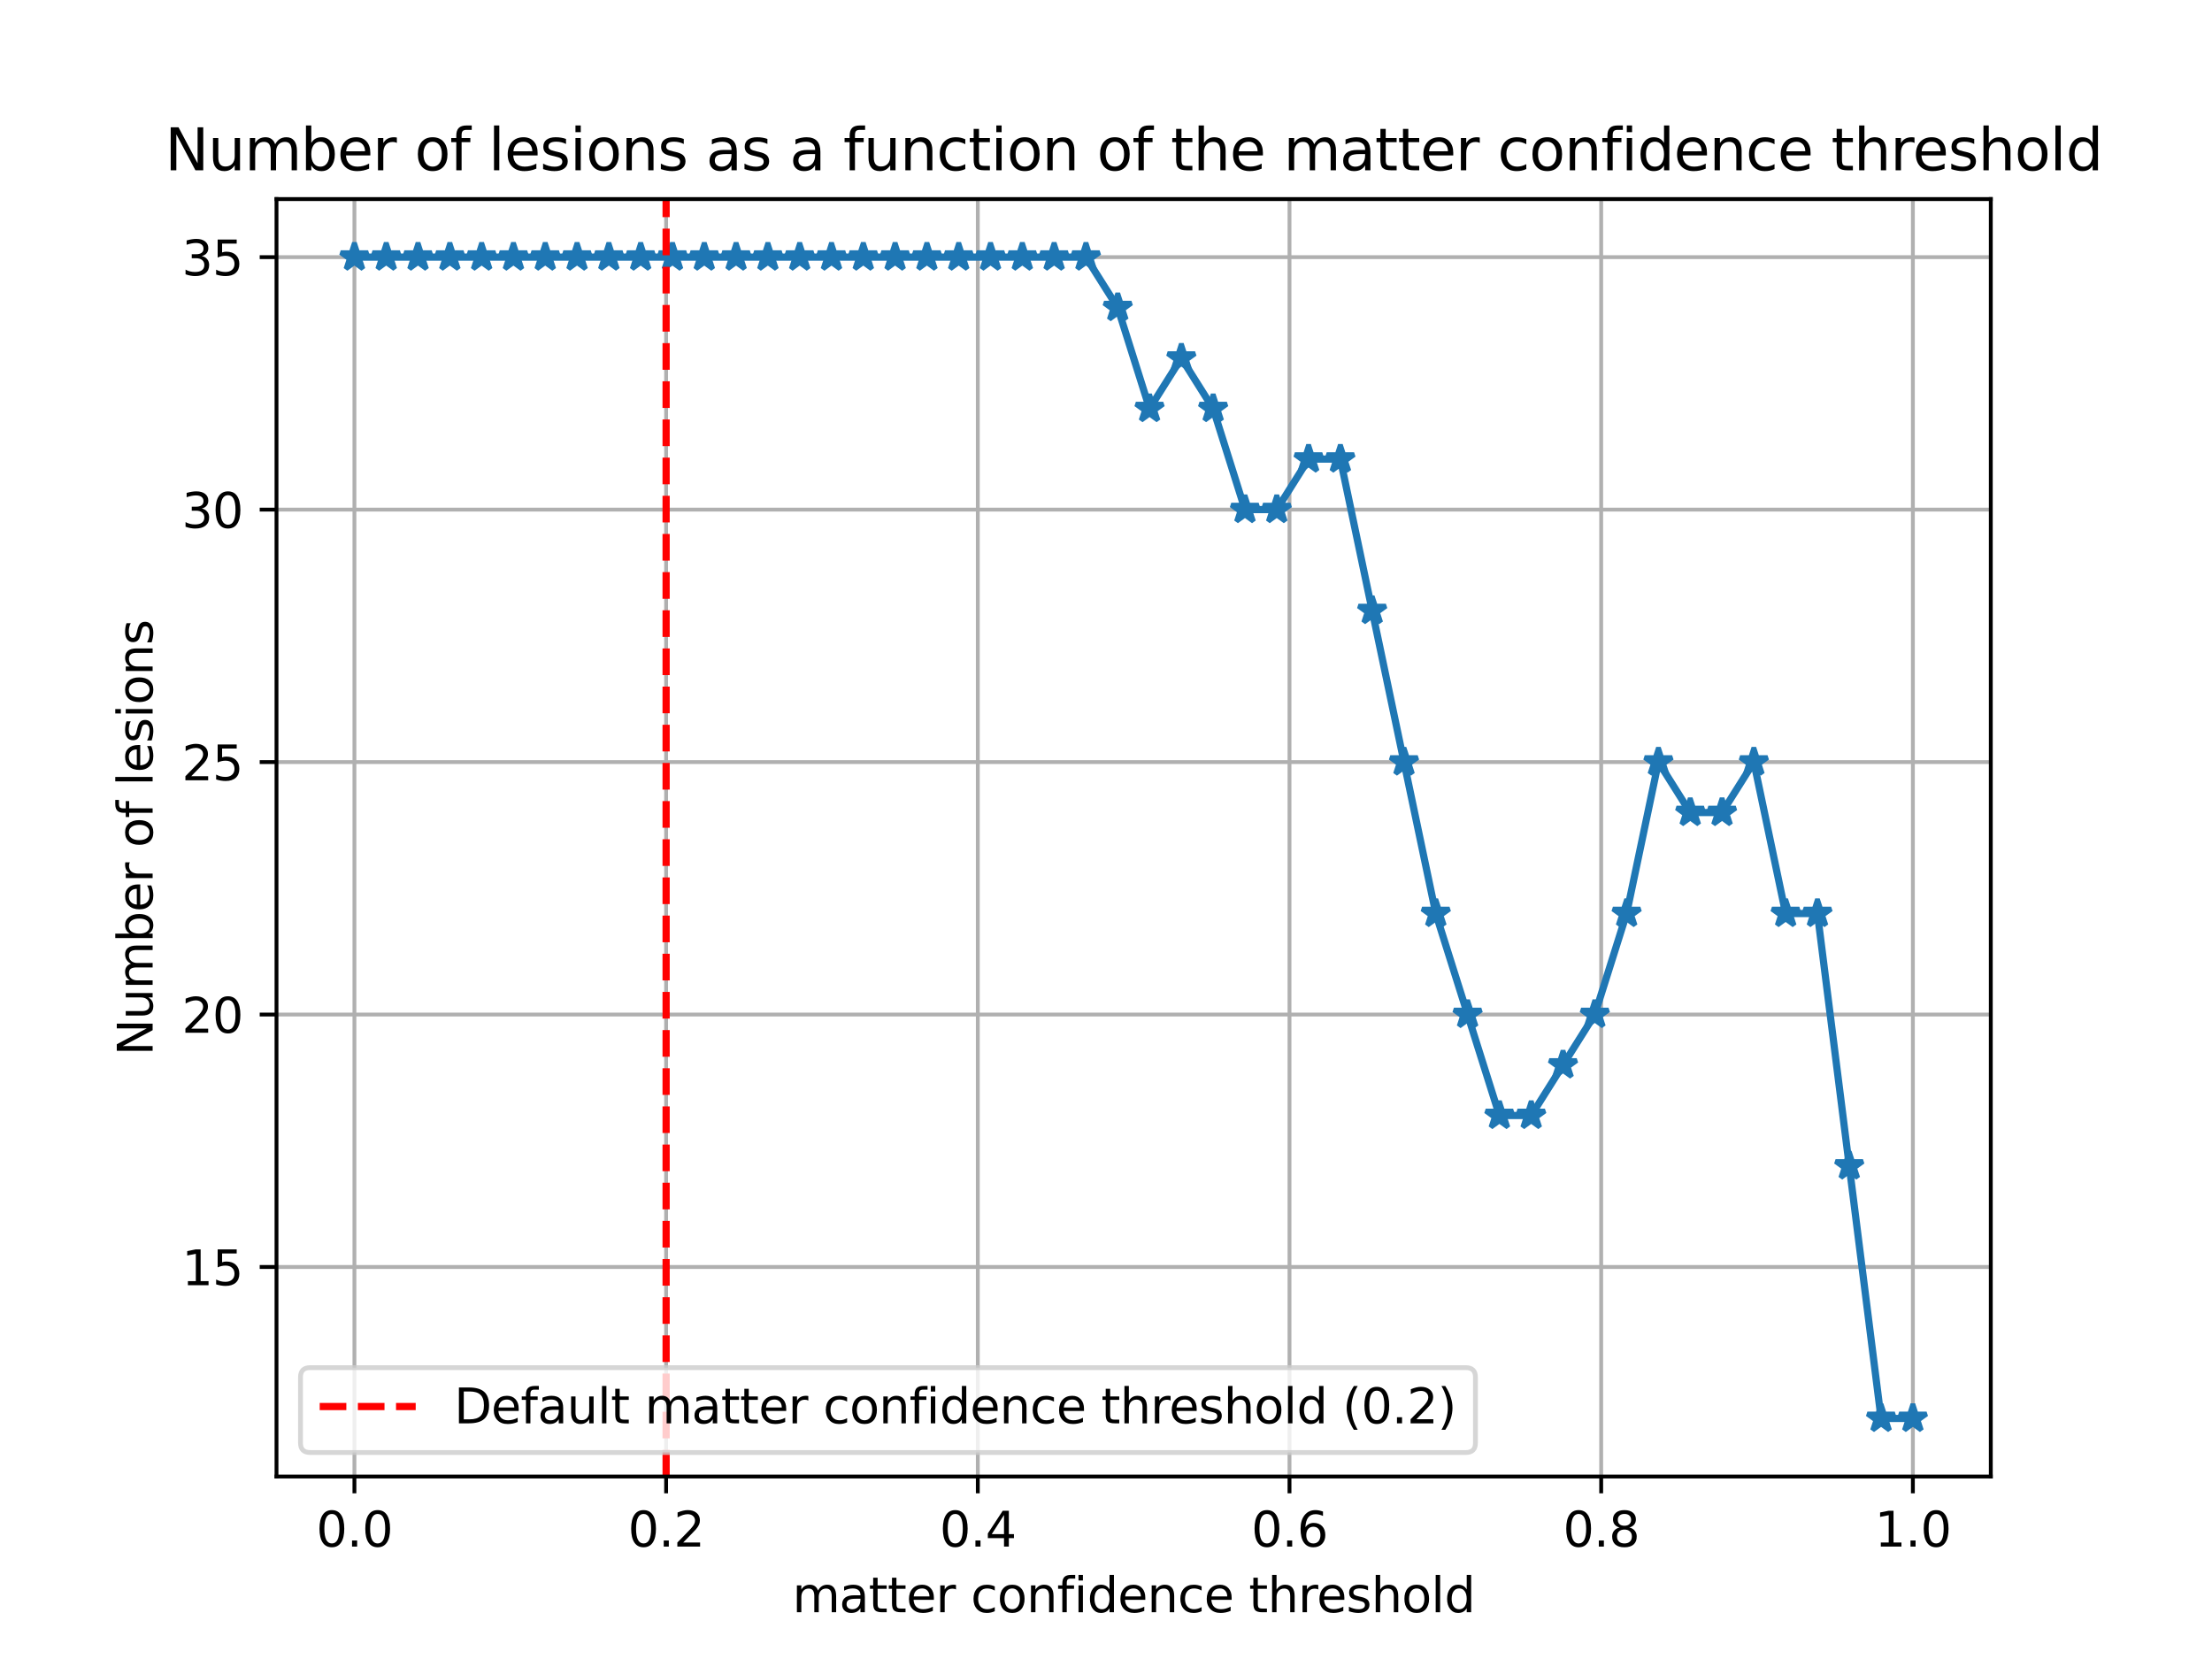 <?xml version="1.0" encoding="utf-8" standalone="no"?>
<!DOCTYPE svg PUBLIC "-//W3C//DTD SVG 1.1//EN"
  "http://www.w3.org/Graphics/SVG/1.1/DTD/svg11.dtd">
<svg xmlns:xlink="http://www.w3.org/1999/xlink" width="460.8pt" height="345.6pt" viewBox="0 0 460.8 345.6" xmlns="http://www.w3.org/2000/svg" version="1.1">
 <defs>
  <style type="text/css">*{stroke-linejoin: round; stroke-linecap: butt}</style>
 </defs>
 <g id="figure_1">
  <g id="patch_1">
   <path d="M 0 345.6 
L 460.8 345.6 
L 460.8 0 
L 0 0 
z
" style="fill: #ffffff"/>
  </g>
  <g id="axes_1">
   <g id="patch_2">
    <path d="M 57.6 307.584 
L 414.72 307.584 
L 414.72 41.472 
L 57.6 41.472 
z
" style="fill: #ffffff"/>
   </g>
   <g id="matplotlib.axis_1">
    <g id="xtick_1">
     <g id="line2d_1">
      <path d="M 73.833 307.584 
L 73.833 41.472 
" clip-path="url(#p5e785e1470)" style="fill: none; stroke: #b0b0b0; stroke-width: 0.8; stroke-linecap: square"/>
     </g>
     <g id="line2d_2">
      <defs>
       <path id="m2f62a0da40" d="M 0 0 
L 0 3.5 
" style="stroke: #000000; stroke-width: 0.8"/>
      </defs>
      <g>
       <use xlink:href="#m2f62a0da40" x="73.833" y="307.584" style="stroke: #000000; stroke-width: 0.8"/>
      </g>
     </g>
     <g id="text_1">
      <!-- 0.0 -->
      <g transform="translate(65.881 322.182) scale(0.1 -0.1)">
       <defs>
        <path id="DejaVuSans-30" d="M 2034 4250 
Q 1547 4250 1301 3770 
Q 1056 3291 1056 2328 
Q 1056 1369 1301 889 
Q 1547 409 2034 409 
Q 2525 409 2770 889 
Q 3016 1369 3016 2328 
Q 3016 3291 2770 3770 
Q 2525 4250 2034 4250 
z
M 2034 4750 
Q 2819 4750 3233 4129 
Q 3647 3509 3647 2328 
Q 3647 1150 3233 529 
Q 2819 -91 2034 -91 
Q 1250 -91 836 529 
Q 422 1150 422 2328 
Q 422 3509 836 4129 
Q 1250 4750 2034 4750 
z
" transform="scale(0.016)"/>
        <path id="DejaVuSans-2e" d="M 684 794 
L 1344 794 
L 1344 0 
L 684 0 
L 684 794 
z
" transform="scale(0.016)"/>
       </defs>
       <use xlink:href="#DejaVuSans-30"/>
       <use xlink:href="#DejaVuSans-2e" x="63.623"/>
       <use xlink:href="#DejaVuSans-30" x="95.41"/>
      </g>
     </g>
    </g>
    <g id="xtick_2">
     <g id="line2d_3">
      <path d="M 138.764 307.584 
L 138.764 41.472 
" clip-path="url(#p5e785e1470)" style="fill: none; stroke: #b0b0b0; stroke-width: 0.8; stroke-linecap: square"/>
     </g>
     <g id="line2d_4">
      <g>
       <use xlink:href="#m2f62a0da40" x="138.764" y="307.584" style="stroke: #000000; stroke-width: 0.8"/>
      </g>
     </g>
     <g id="text_2">
      <!-- 0.2 -->
      <g transform="translate(130.812 322.182) scale(0.1 -0.1)">
       <defs>
        <path id="DejaVuSans-32" d="M 1228 531 
L 3431 531 
L 3431 0 
L 469 0 
L 469 531 
Q 828 903 1448 1529 
Q 2069 2156 2228 2338 
Q 2531 2678 2651 2914 
Q 2772 3150 2772 3378 
Q 2772 3750 2511 3984 
Q 2250 4219 1831 4219 
Q 1534 4219 1204 4116 
Q 875 4013 500 3803 
L 500 4441 
Q 881 4594 1212 4672 
Q 1544 4750 1819 4750 
Q 2544 4750 2975 4387 
Q 3406 4025 3406 3419 
Q 3406 3131 3298 2873 
Q 3191 2616 2906 2266 
Q 2828 2175 2409 1742 
Q 1991 1309 1228 531 
z
" transform="scale(0.016)"/>
       </defs>
       <use xlink:href="#DejaVuSans-30"/>
       <use xlink:href="#DejaVuSans-2e" x="63.623"/>
       <use xlink:href="#DejaVuSans-32" x="95.41"/>
      </g>
     </g>
    </g>
    <g id="xtick_3">
     <g id="line2d_5">
      <path d="M 203.695 307.584 
L 203.695 41.472 
" clip-path="url(#p5e785e1470)" style="fill: none; stroke: #b0b0b0; stroke-width: 0.8; stroke-linecap: square"/>
     </g>
     <g id="line2d_6">
      <g>
       <use xlink:href="#m2f62a0da40" x="203.695" y="307.584" style="stroke: #000000; stroke-width: 0.8"/>
      </g>
     </g>
     <g id="text_3">
      <!-- 0.4 -->
      <g transform="translate(195.743 322.182) scale(0.1 -0.1)">
       <defs>
        <path id="DejaVuSans-34" d="M 2419 4116 
L 825 1625 
L 2419 1625 
L 2419 4116 
z
M 2253 4666 
L 3047 4666 
L 3047 1625 
L 3713 1625 
L 3713 1100 
L 3047 1100 
L 3047 0 
L 2419 0 
L 2419 1100 
L 313 1100 
L 313 1709 
L 2253 4666 
z
" transform="scale(0.016)"/>
       </defs>
       <use xlink:href="#DejaVuSans-30"/>
       <use xlink:href="#DejaVuSans-2e" x="63.623"/>
       <use xlink:href="#DejaVuSans-34" x="95.41"/>
      </g>
     </g>
    </g>
    <g id="xtick_4">
     <g id="line2d_7">
      <path d="M 268.625 307.584 
L 268.625 41.472 
" clip-path="url(#p5e785e1470)" style="fill: none; stroke: #b0b0b0; stroke-width: 0.8; stroke-linecap: square"/>
     </g>
     <g id="line2d_8">
      <g>
       <use xlink:href="#m2f62a0da40" x="268.625" y="307.584" style="stroke: #000000; stroke-width: 0.8"/>
      </g>
     </g>
     <g id="text_4">
      <!-- 0.6 -->
      <g transform="translate(260.674 322.182) scale(0.1 -0.1)">
       <defs>
        <path id="DejaVuSans-36" d="M 2113 2584 
Q 1688 2584 1439 2293 
Q 1191 2003 1191 1497 
Q 1191 994 1439 701 
Q 1688 409 2113 409 
Q 2538 409 2786 701 
Q 3034 994 3034 1497 
Q 3034 2003 2786 2293 
Q 2538 2584 2113 2584 
z
M 3366 4563 
L 3366 3988 
Q 3128 4100 2886 4159 
Q 2644 4219 2406 4219 
Q 1781 4219 1451 3797 
Q 1122 3375 1075 2522 
Q 1259 2794 1537 2939 
Q 1816 3084 2150 3084 
Q 2853 3084 3261 2657 
Q 3669 2231 3669 1497 
Q 3669 778 3244 343 
Q 2819 -91 2113 -91 
Q 1303 -91 875 529 
Q 447 1150 447 2328 
Q 447 3434 972 4092 
Q 1497 4750 2381 4750 
Q 2619 4750 2861 4703 
Q 3103 4656 3366 4563 
z
" transform="scale(0.016)"/>
       </defs>
       <use xlink:href="#DejaVuSans-30"/>
       <use xlink:href="#DejaVuSans-2e" x="63.623"/>
       <use xlink:href="#DejaVuSans-36" x="95.41"/>
      </g>
     </g>
    </g>
    <g id="xtick_5">
     <g id="line2d_9">
      <path d="M 333.556 307.584 
L 333.556 41.472 
" clip-path="url(#p5e785e1470)" style="fill: none; stroke: #b0b0b0; stroke-width: 0.8; stroke-linecap: square"/>
     </g>
     <g id="line2d_10">
      <g>
       <use xlink:href="#m2f62a0da40" x="333.556" y="307.584" style="stroke: #000000; stroke-width: 0.8"/>
      </g>
     </g>
     <g id="text_5">
      <!-- 0.8 -->
      <g transform="translate(325.605 322.182) scale(0.1 -0.1)">
       <defs>
        <path id="DejaVuSans-38" d="M 2034 2216 
Q 1584 2216 1326 1975 
Q 1069 1734 1069 1313 
Q 1069 891 1326 650 
Q 1584 409 2034 409 
Q 2484 409 2743 651 
Q 3003 894 3003 1313 
Q 3003 1734 2745 1975 
Q 2488 2216 2034 2216 
z
M 1403 2484 
Q 997 2584 770 2862 
Q 544 3141 544 3541 
Q 544 4100 942 4425 
Q 1341 4750 2034 4750 
Q 2731 4750 3128 4425 
Q 3525 4100 3525 3541 
Q 3525 3141 3298 2862 
Q 3072 2584 2669 2484 
Q 3125 2378 3379 2068 
Q 3634 1759 3634 1313 
Q 3634 634 3220 271 
Q 2806 -91 2034 -91 
Q 1263 -91 848 271 
Q 434 634 434 1313 
Q 434 1759 690 2068 
Q 947 2378 1403 2484 
z
M 1172 3481 
Q 1172 3119 1398 2916 
Q 1625 2713 2034 2713 
Q 2441 2713 2670 2916 
Q 2900 3119 2900 3481 
Q 2900 3844 2670 4047 
Q 2441 4250 2034 4250 
Q 1625 4250 1398 4047 
Q 1172 3844 1172 3481 
z
" transform="scale(0.016)"/>
       </defs>
       <use xlink:href="#DejaVuSans-30"/>
       <use xlink:href="#DejaVuSans-2e" x="63.623"/>
       <use xlink:href="#DejaVuSans-38" x="95.41"/>
      </g>
     </g>
    </g>
    <g id="xtick_6">
     <g id="line2d_11">
      <path d="M 398.487 307.584 
L 398.487 41.472 
" clip-path="url(#p5e785e1470)" style="fill: none; stroke: #b0b0b0; stroke-width: 0.8; stroke-linecap: square"/>
     </g>
     <g id="line2d_12">
      <g>
       <use xlink:href="#m2f62a0da40" x="398.487" y="307.584" style="stroke: #000000; stroke-width: 0.8"/>
      </g>
     </g>
     <g id="text_6">
      <!-- 1.0 -->
      <g transform="translate(390.536 322.182) scale(0.1 -0.1)">
       <defs>
        <path id="DejaVuSans-31" d="M 794 531 
L 1825 531 
L 1825 4091 
L 703 3866 
L 703 4441 
L 1819 4666 
L 2450 4666 
L 2450 531 
L 3481 531 
L 3481 0 
L 794 0 
L 794 531 
z
" transform="scale(0.016)"/>
       </defs>
       <use xlink:href="#DejaVuSans-31"/>
       <use xlink:href="#DejaVuSans-2e" x="63.623"/>
       <use xlink:href="#DejaVuSans-30" x="95.41"/>
      </g>
     </g>
    </g>
    <g id="text_7">
     <!-- matter confidence threshold -->
     <g transform="translate(165.079 335.861) scale(0.1 -0.1)">
      <defs>
       <path id="DejaVuSans-6d" d="M 3328 2828 
Q 3544 3216 3844 3400 
Q 4144 3584 4550 3584 
Q 5097 3584 5394 3201 
Q 5691 2819 5691 2113 
L 5691 0 
L 5113 0 
L 5113 2094 
Q 5113 2597 4934 2840 
Q 4756 3084 4391 3084 
Q 3944 3084 3684 2787 
Q 3425 2491 3425 1978 
L 3425 0 
L 2847 0 
L 2847 2094 
Q 2847 2600 2669 2842 
Q 2491 3084 2119 3084 
Q 1678 3084 1418 2786 
Q 1159 2488 1159 1978 
L 1159 0 
L 581 0 
L 581 3500 
L 1159 3500 
L 1159 2956 
Q 1356 3278 1631 3431 
Q 1906 3584 2284 3584 
Q 2666 3584 2933 3390 
Q 3200 3197 3328 2828 
z
" transform="scale(0.016)"/>
       <path id="DejaVuSans-61" d="M 2194 1759 
Q 1497 1759 1228 1600 
Q 959 1441 959 1056 
Q 959 750 1161 570 
Q 1363 391 1709 391 
Q 2188 391 2477 730 
Q 2766 1069 2766 1631 
L 2766 1759 
L 2194 1759 
z
M 3341 1997 
L 3341 0 
L 2766 0 
L 2766 531 
Q 2569 213 2275 61 
Q 1981 -91 1556 -91 
Q 1019 -91 701 211 
Q 384 513 384 1019 
Q 384 1609 779 1909 
Q 1175 2209 1959 2209 
L 2766 2209 
L 2766 2266 
Q 2766 2663 2505 2880 
Q 2244 3097 1772 3097 
Q 1472 3097 1187 3025 
Q 903 2953 641 2809 
L 641 3341 
Q 956 3463 1253 3523 
Q 1550 3584 1831 3584 
Q 2591 3584 2966 3190 
Q 3341 2797 3341 1997 
z
" transform="scale(0.016)"/>
       <path id="DejaVuSans-74" d="M 1172 4494 
L 1172 3500 
L 2356 3500 
L 2356 3053 
L 1172 3053 
L 1172 1153 
Q 1172 725 1289 603 
Q 1406 481 1766 481 
L 2356 481 
L 2356 0 
L 1766 0 
Q 1100 0 847 248 
Q 594 497 594 1153 
L 594 3053 
L 172 3053 
L 172 3500 
L 594 3500 
L 594 4494 
L 1172 4494 
z
" transform="scale(0.016)"/>
       <path id="DejaVuSans-65" d="M 3597 1894 
L 3597 1613 
L 953 1613 
Q 991 1019 1311 708 
Q 1631 397 2203 397 
Q 2534 397 2845 478 
Q 3156 559 3463 722 
L 3463 178 
Q 3153 47 2828 -22 
Q 2503 -91 2169 -91 
Q 1331 -91 842 396 
Q 353 884 353 1716 
Q 353 2575 817 3079 
Q 1281 3584 2069 3584 
Q 2775 3584 3186 3129 
Q 3597 2675 3597 1894 
z
M 3022 2063 
Q 3016 2534 2758 2815 
Q 2500 3097 2075 3097 
Q 1594 3097 1305 2825 
Q 1016 2553 972 2059 
L 3022 2063 
z
" transform="scale(0.016)"/>
       <path id="DejaVuSans-72" d="M 2631 2963 
Q 2534 3019 2420 3045 
Q 2306 3072 2169 3072 
Q 1681 3072 1420 2755 
Q 1159 2438 1159 1844 
L 1159 0 
L 581 0 
L 581 3500 
L 1159 3500 
L 1159 2956 
Q 1341 3275 1631 3429 
Q 1922 3584 2338 3584 
Q 2397 3584 2469 3576 
Q 2541 3569 2628 3553 
L 2631 2963 
z
" transform="scale(0.016)"/>
       <path id="DejaVuSans-20" transform="scale(0.016)"/>
       <path id="DejaVuSans-63" d="M 3122 3366 
L 3122 2828 
Q 2878 2963 2633 3030 
Q 2388 3097 2138 3097 
Q 1578 3097 1268 2742 
Q 959 2388 959 1747 
Q 959 1106 1268 751 
Q 1578 397 2138 397 
Q 2388 397 2633 464 
Q 2878 531 3122 666 
L 3122 134 
Q 2881 22 2623 -34 
Q 2366 -91 2075 -91 
Q 1284 -91 818 406 
Q 353 903 353 1747 
Q 353 2603 823 3093 
Q 1294 3584 2113 3584 
Q 2378 3584 2631 3529 
Q 2884 3475 3122 3366 
z
" transform="scale(0.016)"/>
       <path id="DejaVuSans-6f" d="M 1959 3097 
Q 1497 3097 1228 2736 
Q 959 2375 959 1747 
Q 959 1119 1226 758 
Q 1494 397 1959 397 
Q 2419 397 2687 759 
Q 2956 1122 2956 1747 
Q 2956 2369 2687 2733 
Q 2419 3097 1959 3097 
z
M 1959 3584 
Q 2709 3584 3137 3096 
Q 3566 2609 3566 1747 
Q 3566 888 3137 398 
Q 2709 -91 1959 -91 
Q 1206 -91 779 398 
Q 353 888 353 1747 
Q 353 2609 779 3096 
Q 1206 3584 1959 3584 
z
" transform="scale(0.016)"/>
       <path id="DejaVuSans-6e" d="M 3513 2113 
L 3513 0 
L 2938 0 
L 2938 2094 
Q 2938 2591 2744 2837 
Q 2550 3084 2163 3084 
Q 1697 3084 1428 2787 
Q 1159 2491 1159 1978 
L 1159 0 
L 581 0 
L 581 3500 
L 1159 3500 
L 1159 2956 
Q 1366 3272 1645 3428 
Q 1925 3584 2291 3584 
Q 2894 3584 3203 3211 
Q 3513 2838 3513 2113 
z
" transform="scale(0.016)"/>
       <path id="DejaVuSans-66" d="M 2375 4863 
L 2375 4384 
L 1825 4384 
Q 1516 4384 1395 4259 
Q 1275 4134 1275 3809 
L 1275 3500 
L 2222 3500 
L 2222 3053 
L 1275 3053 
L 1275 0 
L 697 0 
L 697 3053 
L 147 3053 
L 147 3500 
L 697 3500 
L 697 3744 
Q 697 4328 969 4595 
Q 1241 4863 1831 4863 
L 2375 4863 
z
" transform="scale(0.016)"/>
       <path id="DejaVuSans-69" d="M 603 3500 
L 1178 3500 
L 1178 0 
L 603 0 
L 603 3500 
z
M 603 4863 
L 1178 4863 
L 1178 4134 
L 603 4134 
L 603 4863 
z
" transform="scale(0.016)"/>
       <path id="DejaVuSans-64" d="M 2906 2969 
L 2906 4863 
L 3481 4863 
L 3481 0 
L 2906 0 
L 2906 525 
Q 2725 213 2448 61 
Q 2172 -91 1784 -91 
Q 1150 -91 751 415 
Q 353 922 353 1747 
Q 353 2572 751 3078 
Q 1150 3584 1784 3584 
Q 2172 3584 2448 3432 
Q 2725 3281 2906 2969 
z
M 947 1747 
Q 947 1113 1208 752 
Q 1469 391 1925 391 
Q 2381 391 2643 752 
Q 2906 1113 2906 1747 
Q 2906 2381 2643 2742 
Q 2381 3103 1925 3103 
Q 1469 3103 1208 2742 
Q 947 2381 947 1747 
z
" transform="scale(0.016)"/>
       <path id="DejaVuSans-68" d="M 3513 2113 
L 3513 0 
L 2938 0 
L 2938 2094 
Q 2938 2591 2744 2837 
Q 2550 3084 2163 3084 
Q 1697 3084 1428 2787 
Q 1159 2491 1159 1978 
L 1159 0 
L 581 0 
L 581 4863 
L 1159 4863 
L 1159 2956 
Q 1366 3272 1645 3428 
Q 1925 3584 2291 3584 
Q 2894 3584 3203 3211 
Q 3513 2838 3513 2113 
z
" transform="scale(0.016)"/>
       <path id="DejaVuSans-73" d="M 2834 3397 
L 2834 2853 
Q 2591 2978 2328 3040 
Q 2066 3103 1784 3103 
Q 1356 3103 1142 2972 
Q 928 2841 928 2578 
Q 928 2378 1081 2264 
Q 1234 2150 1697 2047 
L 1894 2003 
Q 2506 1872 2764 1633 
Q 3022 1394 3022 966 
Q 3022 478 2636 193 
Q 2250 -91 1575 -91 
Q 1294 -91 989 -36 
Q 684 19 347 128 
L 347 722 
Q 666 556 975 473 
Q 1284 391 1588 391 
Q 1994 391 2212 530 
Q 2431 669 2431 922 
Q 2431 1156 2273 1281 
Q 2116 1406 1581 1522 
L 1381 1569 
Q 847 1681 609 1914 
Q 372 2147 372 2553 
Q 372 3047 722 3315 
Q 1072 3584 1716 3584 
Q 2034 3584 2315 3537 
Q 2597 3491 2834 3397 
z
" transform="scale(0.016)"/>
       <path id="DejaVuSans-6c" d="M 603 4863 
L 1178 4863 
L 1178 0 
L 603 0 
L 603 4863 
z
" transform="scale(0.016)"/>
      </defs>
      <use xlink:href="#DejaVuSans-6d"/>
      <use xlink:href="#DejaVuSans-61" x="97.412"/>
      <use xlink:href="#DejaVuSans-74" x="158.691"/>
      <use xlink:href="#DejaVuSans-74" x="197.9"/>
      <use xlink:href="#DejaVuSans-65" x="237.109"/>
      <use xlink:href="#DejaVuSans-72" x="298.633"/>
      <use xlink:href="#DejaVuSans-20" x="339.746"/>
      <use xlink:href="#DejaVuSans-63" x="371.533"/>
      <use xlink:href="#DejaVuSans-6f" x="426.514"/>
      <use xlink:href="#DejaVuSans-6e" x="487.695"/>
      <use xlink:href="#DejaVuSans-66" x="551.074"/>
      <use xlink:href="#DejaVuSans-69" x="586.279"/>
      <use xlink:href="#DejaVuSans-64" x="614.062"/>
      <use xlink:href="#DejaVuSans-65" x="677.539"/>
      <use xlink:href="#DejaVuSans-6e" x="739.062"/>
      <use xlink:href="#DejaVuSans-63" x="802.441"/>
      <use xlink:href="#DejaVuSans-65" x="857.422"/>
      <use xlink:href="#DejaVuSans-20" x="918.945"/>
      <use xlink:href="#DejaVuSans-74" x="950.732"/>
      <use xlink:href="#DejaVuSans-68" x="989.941"/>
      <use xlink:href="#DejaVuSans-72" x="1053.32"/>
      <use xlink:href="#DejaVuSans-65" x="1092.184"/>
      <use xlink:href="#DejaVuSans-73" x="1153.707"/>
      <use xlink:href="#DejaVuSans-68" x="1205.807"/>
      <use xlink:href="#DejaVuSans-6f" x="1269.186"/>
      <use xlink:href="#DejaVuSans-6c" x="1330.367"/>
      <use xlink:href="#DejaVuSans-64" x="1358.15"/>
     </g>
    </g>
   </g>
   <g id="matplotlib.axis_2">
    <g id="ytick_1">
     <g id="line2d_13">
      <path d="M 57.6 263.933 
L 414.72 263.933 
" clip-path="url(#p5e785e1470)" style="fill: none; stroke: #b0b0b0; stroke-width: 0.8; stroke-linecap: square"/>
     </g>
     <g id="line2d_14">
      <defs>
       <path id="m38b72fb4f1" d="M 0 0 
L -3.5 0 
" style="stroke: #000000; stroke-width: 0.8"/>
      </defs>
      <g>
       <use xlink:href="#m38b72fb4f1" x="57.6" y="263.933" style="stroke: #000000; stroke-width: 0.8"/>
      </g>
     </g>
     <g id="text_8">
      <!-- 15 -->
      <g transform="translate(37.875 267.732) scale(0.1 -0.1)">
       <defs>
        <path id="DejaVuSans-35" d="M 691 4666 
L 3169 4666 
L 3169 4134 
L 1269 4134 
L 1269 2991 
Q 1406 3038 1543 3061 
Q 1681 3084 1819 3084 
Q 2600 3084 3056 2656 
Q 3513 2228 3513 1497 
Q 3513 744 3044 326 
Q 2575 -91 1722 -91 
Q 1428 -91 1123 -41 
Q 819 9 494 109 
L 494 744 
Q 775 591 1075 516 
Q 1375 441 1709 441 
Q 2250 441 2565 725 
Q 2881 1009 2881 1497 
Q 2881 1984 2565 2268 
Q 2250 2553 1709 2553 
Q 1456 2553 1204 2497 
Q 953 2441 691 2322 
L 691 4666 
z
" transform="scale(0.016)"/>
       </defs>
       <use xlink:href="#DejaVuSans-31"/>
       <use xlink:href="#DejaVuSans-35" x="63.623"/>
      </g>
     </g>
    </g>
    <g id="ytick_2">
     <g id="line2d_15">
      <path d="M 57.6 211.342 
L 414.72 211.342 
" clip-path="url(#p5e785e1470)" style="fill: none; stroke: #b0b0b0; stroke-width: 0.8; stroke-linecap: square"/>
     </g>
     <g id="line2d_16">
      <g>
       <use xlink:href="#m38b72fb4f1" x="57.6" y="211.342" style="stroke: #000000; stroke-width: 0.8"/>
      </g>
     </g>
     <g id="text_9">
      <!-- 20 -->
      <g transform="translate(37.875 215.141) scale(0.1 -0.1)">
       <use xlink:href="#DejaVuSans-32"/>
       <use xlink:href="#DejaVuSans-30" x="63.623"/>
      </g>
     </g>
    </g>
    <g id="ytick_3">
     <g id="line2d_17">
      <path d="M 57.6 158.751 
L 414.72 158.751 
" clip-path="url(#p5e785e1470)" style="fill: none; stroke: #b0b0b0; stroke-width: 0.8; stroke-linecap: square"/>
     </g>
     <g id="line2d_18">
      <g>
       <use xlink:href="#m38b72fb4f1" x="57.6" y="158.751" style="stroke: #000000; stroke-width: 0.8"/>
      </g>
     </g>
     <g id="text_10">
      <!-- 25 -->
      <g transform="translate(37.875 162.55) scale(0.1 -0.1)">
       <use xlink:href="#DejaVuSans-32"/>
       <use xlink:href="#DejaVuSans-35" x="63.623"/>
      </g>
     </g>
    </g>
    <g id="ytick_4">
     <g id="line2d_19">
      <path d="M 57.6 106.159 
L 414.72 106.159 
" clip-path="url(#p5e785e1470)" style="fill: none; stroke: #b0b0b0; stroke-width: 0.8; stroke-linecap: square"/>
     </g>
     <g id="line2d_20">
      <g>
       <use xlink:href="#m38b72fb4f1" x="57.6" y="106.159" style="stroke: #000000; stroke-width: 0.8"/>
      </g>
     </g>
     <g id="text_11">
      <!-- 30 -->
      <g transform="translate(37.875 109.959) scale(0.1 -0.1)">
       <defs>
        <path id="DejaVuSans-33" d="M 2597 2516 
Q 3050 2419 3304 2112 
Q 3559 1806 3559 1356 
Q 3559 666 3084 287 
Q 2609 -91 1734 -91 
Q 1441 -91 1130 -33 
Q 819 25 488 141 
L 488 750 
Q 750 597 1062 519 
Q 1375 441 1716 441 
Q 2309 441 2620 675 
Q 2931 909 2931 1356 
Q 2931 1769 2642 2001 
Q 2353 2234 1838 2234 
L 1294 2234 
L 1294 2753 
L 1863 2753 
Q 2328 2753 2575 2939 
Q 2822 3125 2822 3475 
Q 2822 3834 2567 4026 
Q 2313 4219 1838 4219 
Q 1578 4219 1281 4162 
Q 984 4106 628 3988 
L 628 4550 
Q 988 4650 1302 4700 
Q 1616 4750 1894 4750 
Q 2613 4750 3031 4423 
Q 3450 4097 3450 3541 
Q 3450 3153 3228 2886 
Q 3006 2619 2597 2516 
z
" transform="scale(0.016)"/>
       </defs>
       <use xlink:href="#DejaVuSans-33"/>
       <use xlink:href="#DejaVuSans-30" x="63.623"/>
      </g>
     </g>
    </g>
    <g id="ytick_5">
     <g id="line2d_21">
      <path d="M 57.6 53.568 
L 414.72 53.568 
" clip-path="url(#p5e785e1470)" style="fill: none; stroke: #b0b0b0; stroke-width: 0.8; stroke-linecap: square"/>
     </g>
     <g id="line2d_22">
      <g>
       <use xlink:href="#m38b72fb4f1" x="57.6" y="53.568" style="stroke: #000000; stroke-width: 0.8"/>
      </g>
     </g>
     <g id="text_12">
      <!-- 35 -->
      <g transform="translate(37.875 57.367) scale(0.1 -0.1)">
       <use xlink:href="#DejaVuSans-33"/>
       <use xlink:href="#DejaVuSans-35" x="63.623"/>
      </g>
     </g>
    </g>
    <g id="text_13">
     <!-- Number of lesions -->
     <g transform="translate(31.795 219.904) rotate(-90) scale(0.1 -0.1)">
      <defs>
       <path id="DejaVuSans-4e" d="M 628 4666 
L 1478 4666 
L 3547 763 
L 3547 4666 
L 4159 4666 
L 4159 0 
L 3309 0 
L 1241 3903 
L 1241 0 
L 628 0 
L 628 4666 
z
" transform="scale(0.016)"/>
       <path id="DejaVuSans-75" d="M 544 1381 
L 544 3500 
L 1119 3500 
L 1119 1403 
Q 1119 906 1312 657 
Q 1506 409 1894 409 
Q 2359 409 2629 706 
Q 2900 1003 2900 1516 
L 2900 3500 
L 3475 3500 
L 3475 0 
L 2900 0 
L 2900 538 
Q 2691 219 2414 64 
Q 2138 -91 1772 -91 
Q 1169 -91 856 284 
Q 544 659 544 1381 
z
M 1991 3584 
L 1991 3584 
z
" transform="scale(0.016)"/>
       <path id="DejaVuSans-62" d="M 3116 1747 
Q 3116 2381 2855 2742 
Q 2594 3103 2138 3103 
Q 1681 3103 1420 2742 
Q 1159 2381 1159 1747 
Q 1159 1113 1420 752 
Q 1681 391 2138 391 
Q 2594 391 2855 752 
Q 3116 1113 3116 1747 
z
M 1159 2969 
Q 1341 3281 1617 3432 
Q 1894 3584 2278 3584 
Q 2916 3584 3314 3078 
Q 3713 2572 3713 1747 
Q 3713 922 3314 415 
Q 2916 -91 2278 -91 
Q 1894 -91 1617 61 
Q 1341 213 1159 525 
L 1159 0 
L 581 0 
L 581 4863 
L 1159 4863 
L 1159 2969 
z
" transform="scale(0.016)"/>
      </defs>
      <use xlink:href="#DejaVuSans-4e"/>
      <use xlink:href="#DejaVuSans-75" x="74.805"/>
      <use xlink:href="#DejaVuSans-6d" x="138.184"/>
      <use xlink:href="#DejaVuSans-62" x="235.596"/>
      <use xlink:href="#DejaVuSans-65" x="299.072"/>
      <use xlink:href="#DejaVuSans-72" x="360.596"/>
      <use xlink:href="#DejaVuSans-20" x="401.709"/>
      <use xlink:href="#DejaVuSans-6f" x="433.496"/>
      <use xlink:href="#DejaVuSans-66" x="494.678"/>
      <use xlink:href="#DejaVuSans-20" x="529.883"/>
      <use xlink:href="#DejaVuSans-6c" x="561.67"/>
      <use xlink:href="#DejaVuSans-65" x="589.453"/>
      <use xlink:href="#DejaVuSans-73" x="650.977"/>
      <use xlink:href="#DejaVuSans-69" x="703.076"/>
      <use xlink:href="#DejaVuSans-6f" x="730.859"/>
      <use xlink:href="#DejaVuSans-6e" x="792.041"/>
      <use xlink:href="#DejaVuSans-73" x="855.42"/>
     </g>
    </g>
   </g>
   <g id="line2d_23">
    <path d="M 73.833 53.568 
L 80.458 53.568 
L 87.084 53.568 
L 93.71 53.568 
L 100.335 53.568 
L 106.961 53.568 
L 113.586 53.568 
L 120.212 53.568 
L 126.838 53.568 
L 133.463 53.568 
L 140.089 53.568 
L 146.714 53.568 
L 153.34 53.568 
L 159.966 53.568 
L 166.591 53.568 
L 173.217 53.568 
L 179.842 53.568 
L 186.468 53.568 
L 193.094 53.568 
L 199.719 53.568 
L 206.345 53.568 
L 212.97 53.568 
L 219.596 53.568 
L 226.222 53.568 
L 232.847 64.086 
L 239.473 85.123 
L 246.098 74.605 
L 252.724 85.123 
L 259.35 106.159 
L 265.975 106.159 
L 272.601 95.641 
L 279.226 95.641 
L 285.852 127.196 
L 292.478 158.751 
L 299.103 190.305 
L 305.729 211.342 
L 312.354 232.378 
L 318.98 232.378 
L 325.606 221.86 
L 332.231 211.342 
L 338.857 190.305 
L 345.482 158.751 
L 352.108 169.269 
L 358.734 169.269 
L 365.359 158.751 
L 371.985 190.305 
L 378.61 190.305 
L 385.236 242.897 
L 391.862 295.488 
L 398.487 295.488 
" clip-path="url(#p5e785e1470)" style="fill: none; stroke: #1f77b4; stroke-width: 1.5; stroke-linecap: square"/>
    <defs>
     <path id="m66cb0f1bd0" d="M 0 -3 
L -0.674 -0.927 
L -2.853 -0.927 
L -1.09 0.354 
L -1.763 2.427 
L -0 1.146 
L 1.763 2.427 
L 1.09 0.354 
L 2.853 -0.927 
L 0.674 -0.927 
z
" style="stroke: #1f77b4; stroke-linejoin: bevel"/>
    </defs>
    <g clip-path="url(#p5e785e1470)">
     <use xlink:href="#m66cb0f1bd0" x="73.833" y="53.568" style="fill: #1f77b4; stroke: #1f77b4; stroke-linejoin: bevel"/>
     <use xlink:href="#m66cb0f1bd0" x="80.458" y="53.568" style="fill: #1f77b4; stroke: #1f77b4; stroke-linejoin: bevel"/>
     <use xlink:href="#m66cb0f1bd0" x="87.084" y="53.568" style="fill: #1f77b4; stroke: #1f77b4; stroke-linejoin: bevel"/>
     <use xlink:href="#m66cb0f1bd0" x="93.71" y="53.568" style="fill: #1f77b4; stroke: #1f77b4; stroke-linejoin: bevel"/>
     <use xlink:href="#m66cb0f1bd0" x="100.335" y="53.568" style="fill: #1f77b4; stroke: #1f77b4; stroke-linejoin: bevel"/>
     <use xlink:href="#m66cb0f1bd0" x="106.961" y="53.568" style="fill: #1f77b4; stroke: #1f77b4; stroke-linejoin: bevel"/>
     <use xlink:href="#m66cb0f1bd0" x="113.586" y="53.568" style="fill: #1f77b4; stroke: #1f77b4; stroke-linejoin: bevel"/>
     <use xlink:href="#m66cb0f1bd0" x="120.212" y="53.568" style="fill: #1f77b4; stroke: #1f77b4; stroke-linejoin: bevel"/>
     <use xlink:href="#m66cb0f1bd0" x="126.838" y="53.568" style="fill: #1f77b4; stroke: #1f77b4; stroke-linejoin: bevel"/>
     <use xlink:href="#m66cb0f1bd0" x="133.463" y="53.568" style="fill: #1f77b4; stroke: #1f77b4; stroke-linejoin: bevel"/>
     <use xlink:href="#m66cb0f1bd0" x="140.089" y="53.568" style="fill: #1f77b4; stroke: #1f77b4; stroke-linejoin: bevel"/>
     <use xlink:href="#m66cb0f1bd0" x="146.714" y="53.568" style="fill: #1f77b4; stroke: #1f77b4; stroke-linejoin: bevel"/>
     <use xlink:href="#m66cb0f1bd0" x="153.34" y="53.568" style="fill: #1f77b4; stroke: #1f77b4; stroke-linejoin: bevel"/>
     <use xlink:href="#m66cb0f1bd0" x="159.966" y="53.568" style="fill: #1f77b4; stroke: #1f77b4; stroke-linejoin: bevel"/>
     <use xlink:href="#m66cb0f1bd0" x="166.591" y="53.568" style="fill: #1f77b4; stroke: #1f77b4; stroke-linejoin: bevel"/>
     <use xlink:href="#m66cb0f1bd0" x="173.217" y="53.568" style="fill: #1f77b4; stroke: #1f77b4; stroke-linejoin: bevel"/>
     <use xlink:href="#m66cb0f1bd0" x="179.842" y="53.568" style="fill: #1f77b4; stroke: #1f77b4; stroke-linejoin: bevel"/>
     <use xlink:href="#m66cb0f1bd0" x="186.468" y="53.568" style="fill: #1f77b4; stroke: #1f77b4; stroke-linejoin: bevel"/>
     <use xlink:href="#m66cb0f1bd0" x="193.094" y="53.568" style="fill: #1f77b4; stroke: #1f77b4; stroke-linejoin: bevel"/>
     <use xlink:href="#m66cb0f1bd0" x="199.719" y="53.568" style="fill: #1f77b4; stroke: #1f77b4; stroke-linejoin: bevel"/>
     <use xlink:href="#m66cb0f1bd0" x="206.345" y="53.568" style="fill: #1f77b4; stroke: #1f77b4; stroke-linejoin: bevel"/>
     <use xlink:href="#m66cb0f1bd0" x="212.97" y="53.568" style="fill: #1f77b4; stroke: #1f77b4; stroke-linejoin: bevel"/>
     <use xlink:href="#m66cb0f1bd0" x="219.596" y="53.568" style="fill: #1f77b4; stroke: #1f77b4; stroke-linejoin: bevel"/>
     <use xlink:href="#m66cb0f1bd0" x="226.222" y="53.568" style="fill: #1f77b4; stroke: #1f77b4; stroke-linejoin: bevel"/>
     <use xlink:href="#m66cb0f1bd0" x="232.847" y="64.086" style="fill: #1f77b4; stroke: #1f77b4; stroke-linejoin: bevel"/>
     <use xlink:href="#m66cb0f1bd0" x="239.473" y="85.123" style="fill: #1f77b4; stroke: #1f77b4; stroke-linejoin: bevel"/>
     <use xlink:href="#m66cb0f1bd0" x="246.098" y="74.605" style="fill: #1f77b4; stroke: #1f77b4; stroke-linejoin: bevel"/>
     <use xlink:href="#m66cb0f1bd0" x="252.724" y="85.123" style="fill: #1f77b4; stroke: #1f77b4; stroke-linejoin: bevel"/>
     <use xlink:href="#m66cb0f1bd0" x="259.35" y="106.159" style="fill: #1f77b4; stroke: #1f77b4; stroke-linejoin: bevel"/>
     <use xlink:href="#m66cb0f1bd0" x="265.975" y="106.159" style="fill: #1f77b4; stroke: #1f77b4; stroke-linejoin: bevel"/>
     <use xlink:href="#m66cb0f1bd0" x="272.601" y="95.641" style="fill: #1f77b4; stroke: #1f77b4; stroke-linejoin: bevel"/>
     <use xlink:href="#m66cb0f1bd0" x="279.226" y="95.641" style="fill: #1f77b4; stroke: #1f77b4; stroke-linejoin: bevel"/>
     <use xlink:href="#m66cb0f1bd0" x="285.852" y="127.196" style="fill: #1f77b4; stroke: #1f77b4; stroke-linejoin: bevel"/>
     <use xlink:href="#m66cb0f1bd0" x="292.478" y="158.751" style="fill: #1f77b4; stroke: #1f77b4; stroke-linejoin: bevel"/>
     <use xlink:href="#m66cb0f1bd0" x="299.103" y="190.305" style="fill: #1f77b4; stroke: #1f77b4; stroke-linejoin: bevel"/>
     <use xlink:href="#m66cb0f1bd0" x="305.729" y="211.342" style="fill: #1f77b4; stroke: #1f77b4; stroke-linejoin: bevel"/>
     <use xlink:href="#m66cb0f1bd0" x="312.354" y="232.378" style="fill: #1f77b4; stroke: #1f77b4; stroke-linejoin: bevel"/>
     <use xlink:href="#m66cb0f1bd0" x="318.98" y="232.378" style="fill: #1f77b4; stroke: #1f77b4; stroke-linejoin: bevel"/>
     <use xlink:href="#m66cb0f1bd0" x="325.606" y="221.86" style="fill: #1f77b4; stroke: #1f77b4; stroke-linejoin: bevel"/>
     <use xlink:href="#m66cb0f1bd0" x="332.231" y="211.342" style="fill: #1f77b4; stroke: #1f77b4; stroke-linejoin: bevel"/>
     <use xlink:href="#m66cb0f1bd0" x="338.857" y="190.305" style="fill: #1f77b4; stroke: #1f77b4; stroke-linejoin: bevel"/>
     <use xlink:href="#m66cb0f1bd0" x="345.482" y="158.751" style="fill: #1f77b4; stroke: #1f77b4; stroke-linejoin: bevel"/>
     <use xlink:href="#m66cb0f1bd0" x="352.108" y="169.269" style="fill: #1f77b4; stroke: #1f77b4; stroke-linejoin: bevel"/>
     <use xlink:href="#m66cb0f1bd0" x="358.734" y="169.269" style="fill: #1f77b4; stroke: #1f77b4; stroke-linejoin: bevel"/>
     <use xlink:href="#m66cb0f1bd0" x="365.359" y="158.751" style="fill: #1f77b4; stroke: #1f77b4; stroke-linejoin: bevel"/>
     <use xlink:href="#m66cb0f1bd0" x="371.985" y="190.305" style="fill: #1f77b4; stroke: #1f77b4; stroke-linejoin: bevel"/>
     <use xlink:href="#m66cb0f1bd0" x="378.61" y="190.305" style="fill: #1f77b4; stroke: #1f77b4; stroke-linejoin: bevel"/>
     <use xlink:href="#m66cb0f1bd0" x="385.236" y="242.897" style="fill: #1f77b4; stroke: #1f77b4; stroke-linejoin: bevel"/>
     <use xlink:href="#m66cb0f1bd0" x="391.862" y="295.488" style="fill: #1f77b4; stroke: #1f77b4; stroke-linejoin: bevel"/>
     <use xlink:href="#m66cb0f1bd0" x="398.487" y="295.488" style="fill: #1f77b4; stroke: #1f77b4; stroke-linejoin: bevel"/>
    </g>
   </g>
   <g id="line2d_24">
    <path d="M 138.764 307.584 
L 138.764 41.472 
" clip-path="url(#p5e785e1470)" style="fill: none; stroke-dasharray: 5.55,2.4; stroke-dashoffset: 0; stroke: #ff0000; stroke-width: 1.5"/>
   </g>
   <g id="patch_3">
    <path d="M 57.6 307.584 
L 57.6 41.472 
" style="fill: none; stroke: #000000; stroke-width: 0.8; stroke-linejoin: miter; stroke-linecap: square"/>
   </g>
   <g id="patch_4">
    <path d="M 414.72 307.584 
L 414.72 41.472 
" style="fill: none; stroke: #000000; stroke-width: 0.8; stroke-linejoin: miter; stroke-linecap: square"/>
   </g>
   <g id="patch_5">
    <path d="M 57.6 307.584 
L 414.72 307.584 
" style="fill: none; stroke: #000000; stroke-width: 0.8; stroke-linejoin: miter; stroke-linecap: square"/>
   </g>
   <g id="patch_6">
    <path d="M 57.6 41.472 
L 414.72 41.472 
" style="fill: none; stroke: #000000; stroke-width: 0.8; stroke-linejoin: miter; stroke-linecap: square"/>
   </g>
   <g id="text_14">
    <!-- Number of lesions as a function of the matter confidence threshold -->
    <g transform="translate(34.352 35.472) scale(0.12 -0.12)">
     <use xlink:href="#DejaVuSans-4e"/>
     <use xlink:href="#DejaVuSans-75" x="74.805"/>
     <use xlink:href="#DejaVuSans-6d" x="138.184"/>
     <use xlink:href="#DejaVuSans-62" x="235.596"/>
     <use xlink:href="#DejaVuSans-65" x="299.072"/>
     <use xlink:href="#DejaVuSans-72" x="360.596"/>
     <use xlink:href="#DejaVuSans-20" x="401.709"/>
     <use xlink:href="#DejaVuSans-6f" x="433.496"/>
     <use xlink:href="#DejaVuSans-66" x="494.678"/>
     <use xlink:href="#DejaVuSans-20" x="529.883"/>
     <use xlink:href="#DejaVuSans-6c" x="561.67"/>
     <use xlink:href="#DejaVuSans-65" x="589.453"/>
     <use xlink:href="#DejaVuSans-73" x="650.977"/>
     <use xlink:href="#DejaVuSans-69" x="703.076"/>
     <use xlink:href="#DejaVuSans-6f" x="730.859"/>
     <use xlink:href="#DejaVuSans-6e" x="792.041"/>
     <use xlink:href="#DejaVuSans-73" x="855.42"/>
     <use xlink:href="#DejaVuSans-20" x="907.52"/>
     <use xlink:href="#DejaVuSans-61" x="939.307"/>
     <use xlink:href="#DejaVuSans-73" x="1000.586"/>
     <use xlink:href="#DejaVuSans-20" x="1052.686"/>
     <use xlink:href="#DejaVuSans-61" x="1084.473"/>
     <use xlink:href="#DejaVuSans-20" x="1145.752"/>
     <use xlink:href="#DejaVuSans-66" x="1177.539"/>
     <use xlink:href="#DejaVuSans-75" x="1212.744"/>
     <use xlink:href="#DejaVuSans-6e" x="1276.123"/>
     <use xlink:href="#DejaVuSans-63" x="1339.502"/>
     <use xlink:href="#DejaVuSans-74" x="1394.482"/>
     <use xlink:href="#DejaVuSans-69" x="1433.691"/>
     <use xlink:href="#DejaVuSans-6f" x="1461.475"/>
     <use xlink:href="#DejaVuSans-6e" x="1522.656"/>
     <use xlink:href="#DejaVuSans-20" x="1586.035"/>
     <use xlink:href="#DejaVuSans-6f" x="1617.822"/>
     <use xlink:href="#DejaVuSans-66" x="1679.004"/>
     <use xlink:href="#DejaVuSans-20" x="1714.209"/>
     <use xlink:href="#DejaVuSans-74" x="1745.996"/>
     <use xlink:href="#DejaVuSans-68" x="1785.205"/>
     <use xlink:href="#DejaVuSans-65" x="1848.584"/>
     <use xlink:href="#DejaVuSans-20" x="1910.107"/>
     <use xlink:href="#DejaVuSans-6d" x="1941.895"/>
     <use xlink:href="#DejaVuSans-61" x="2039.307"/>
     <use xlink:href="#DejaVuSans-74" x="2100.586"/>
     <use xlink:href="#DejaVuSans-74" x="2139.795"/>
     <use xlink:href="#DejaVuSans-65" x="2179.004"/>
     <use xlink:href="#DejaVuSans-72" x="2240.527"/>
     <use xlink:href="#DejaVuSans-20" x="2281.641"/>
     <use xlink:href="#DejaVuSans-63" x="2313.428"/>
     <use xlink:href="#DejaVuSans-6f" x="2368.408"/>
     <use xlink:href="#DejaVuSans-6e" x="2429.59"/>
     <use xlink:href="#DejaVuSans-66" x="2492.969"/>
     <use xlink:href="#DejaVuSans-69" x="2528.174"/>
     <use xlink:href="#DejaVuSans-64" x="2555.957"/>
     <use xlink:href="#DejaVuSans-65" x="2619.434"/>
     <use xlink:href="#DejaVuSans-6e" x="2680.957"/>
     <use xlink:href="#DejaVuSans-63" x="2744.336"/>
     <use xlink:href="#DejaVuSans-65" x="2799.316"/>
     <use xlink:href="#DejaVuSans-20" x="2860.84"/>
     <use xlink:href="#DejaVuSans-74" x="2892.627"/>
     <use xlink:href="#DejaVuSans-68" x="2931.836"/>
     <use xlink:href="#DejaVuSans-72" x="2995.215"/>
     <use xlink:href="#DejaVuSans-65" x="3034.078"/>
     <use xlink:href="#DejaVuSans-73" x="3095.602"/>
     <use xlink:href="#DejaVuSans-68" x="3147.701"/>
     <use xlink:href="#DejaVuSans-6f" x="3211.08"/>
     <use xlink:href="#DejaVuSans-6c" x="3272.262"/>
     <use xlink:href="#DejaVuSans-64" x="3300.045"/>
    </g>
   </g>
   <g id="legend_1">
    <g id="patch_7">
     <path d="M 64.6 302.584 
L 305.363 302.584 
Q 307.363 302.584 307.363 300.584 
L 307.363 286.906 
Q 307.363 284.906 305.363 284.906 
L 64.6 284.906 
Q 62.6 284.906 62.6 286.906 
L 62.6 300.584 
Q 62.6 302.584 64.6 302.584 
z
" style="fill: #ffffff; opacity: 0.8; stroke: #cccccc; stroke-linejoin: miter"/>
    </g>
    <g id="line2d_25">
     <path d="M 66.6 293.004 
L 76.6 293.004 
L 86.6 293.004 
" style="fill: none; stroke-dasharray: 5.55,2.4; stroke-dashoffset: 0; stroke: #ff0000; stroke-width: 1.5"/>
    </g>
    <g id="text_15">
     <!-- Default matter confidence threshold (0.2) -->
     <g transform="translate(94.6 296.504) scale(0.1 -0.1)">
      <defs>
       <path id="DejaVuSans-44" d="M 1259 4147 
L 1259 519 
L 2022 519 
Q 2988 519 3436 956 
Q 3884 1394 3884 2338 
Q 3884 3275 3436 3711 
Q 2988 4147 2022 4147 
L 1259 4147 
z
M 628 4666 
L 1925 4666 
Q 3281 4666 3915 4102 
Q 4550 3538 4550 2338 
Q 4550 1131 3912 565 
Q 3275 0 1925 0 
L 628 0 
L 628 4666 
z
" transform="scale(0.016)"/>
       <path id="DejaVuSans-28" d="M 1984 4856 
Q 1566 4138 1362 3434 
Q 1159 2731 1159 2009 
Q 1159 1288 1364 580 
Q 1569 -128 1984 -844 
L 1484 -844 
Q 1016 -109 783 600 
Q 550 1309 550 2009 
Q 550 2706 781 3412 
Q 1013 4119 1484 4856 
L 1984 4856 
z
" transform="scale(0.016)"/>
       <path id="DejaVuSans-29" d="M 513 4856 
L 1013 4856 
Q 1481 4119 1714 3412 
Q 1947 2706 1947 2009 
Q 1947 1309 1714 600 
Q 1481 -109 1013 -844 
L 513 -844 
Q 928 -128 1133 580 
Q 1338 1288 1338 2009 
Q 1338 2731 1133 3434 
Q 928 4138 513 4856 
z
" transform="scale(0.016)"/>
      </defs>
      <use xlink:href="#DejaVuSans-44"/>
      <use xlink:href="#DejaVuSans-65" x="77.002"/>
      <use xlink:href="#DejaVuSans-66" x="138.525"/>
      <use xlink:href="#DejaVuSans-61" x="173.73"/>
      <use xlink:href="#DejaVuSans-75" x="235.01"/>
      <use xlink:href="#DejaVuSans-6c" x="298.389"/>
      <use xlink:href="#DejaVuSans-74" x="326.172"/>
      <use xlink:href="#DejaVuSans-20" x="365.381"/>
      <use xlink:href="#DejaVuSans-6d" x="397.168"/>
      <use xlink:href="#DejaVuSans-61" x="494.58"/>
      <use xlink:href="#DejaVuSans-74" x="555.859"/>
      <use xlink:href="#DejaVuSans-74" x="595.068"/>
      <use xlink:href="#DejaVuSans-65" x="634.277"/>
      <use xlink:href="#DejaVuSans-72" x="695.801"/>
      <use xlink:href="#DejaVuSans-20" x="736.914"/>
      <use xlink:href="#DejaVuSans-63" x="768.701"/>
      <use xlink:href="#DejaVuSans-6f" x="823.682"/>
      <use xlink:href="#DejaVuSans-6e" x="884.863"/>
      <use xlink:href="#DejaVuSans-66" x="948.242"/>
      <use xlink:href="#DejaVuSans-69" x="983.447"/>
      <use xlink:href="#DejaVuSans-64" x="1011.23"/>
      <use xlink:href="#DejaVuSans-65" x="1074.707"/>
      <use xlink:href="#DejaVuSans-6e" x="1136.23"/>
      <use xlink:href="#DejaVuSans-63" x="1199.609"/>
      <use xlink:href="#DejaVuSans-65" x="1254.59"/>
      <use xlink:href="#DejaVuSans-20" x="1316.113"/>
      <use xlink:href="#DejaVuSans-74" x="1347.9"/>
      <use xlink:href="#DejaVuSans-68" x="1387.109"/>
      <use xlink:href="#DejaVuSans-72" x="1450.488"/>
      <use xlink:href="#DejaVuSans-65" x="1489.352"/>
      <use xlink:href="#DejaVuSans-73" x="1550.875"/>
      <use xlink:href="#DejaVuSans-68" x="1602.975"/>
      <use xlink:href="#DejaVuSans-6f" x="1666.354"/>
      <use xlink:href="#DejaVuSans-6c" x="1727.535"/>
      <use xlink:href="#DejaVuSans-64" x="1755.318"/>
      <use xlink:href="#DejaVuSans-20" x="1818.795"/>
      <use xlink:href="#DejaVuSans-28" x="1850.582"/>
      <use xlink:href="#DejaVuSans-30" x="1889.596"/>
      <use xlink:href="#DejaVuSans-2e" x="1953.219"/>
      <use xlink:href="#DejaVuSans-32" x="1985.006"/>
      <use xlink:href="#DejaVuSans-29" x="2048.629"/>
     </g>
    </g>
   </g>
  </g>
 </g>
 <defs>
  <clipPath id="p5e785e1470">
   <rect x="57.6" y="41.472" width="357.12" height="266.112"/>
  </clipPath>
 </defs>
</svg>
